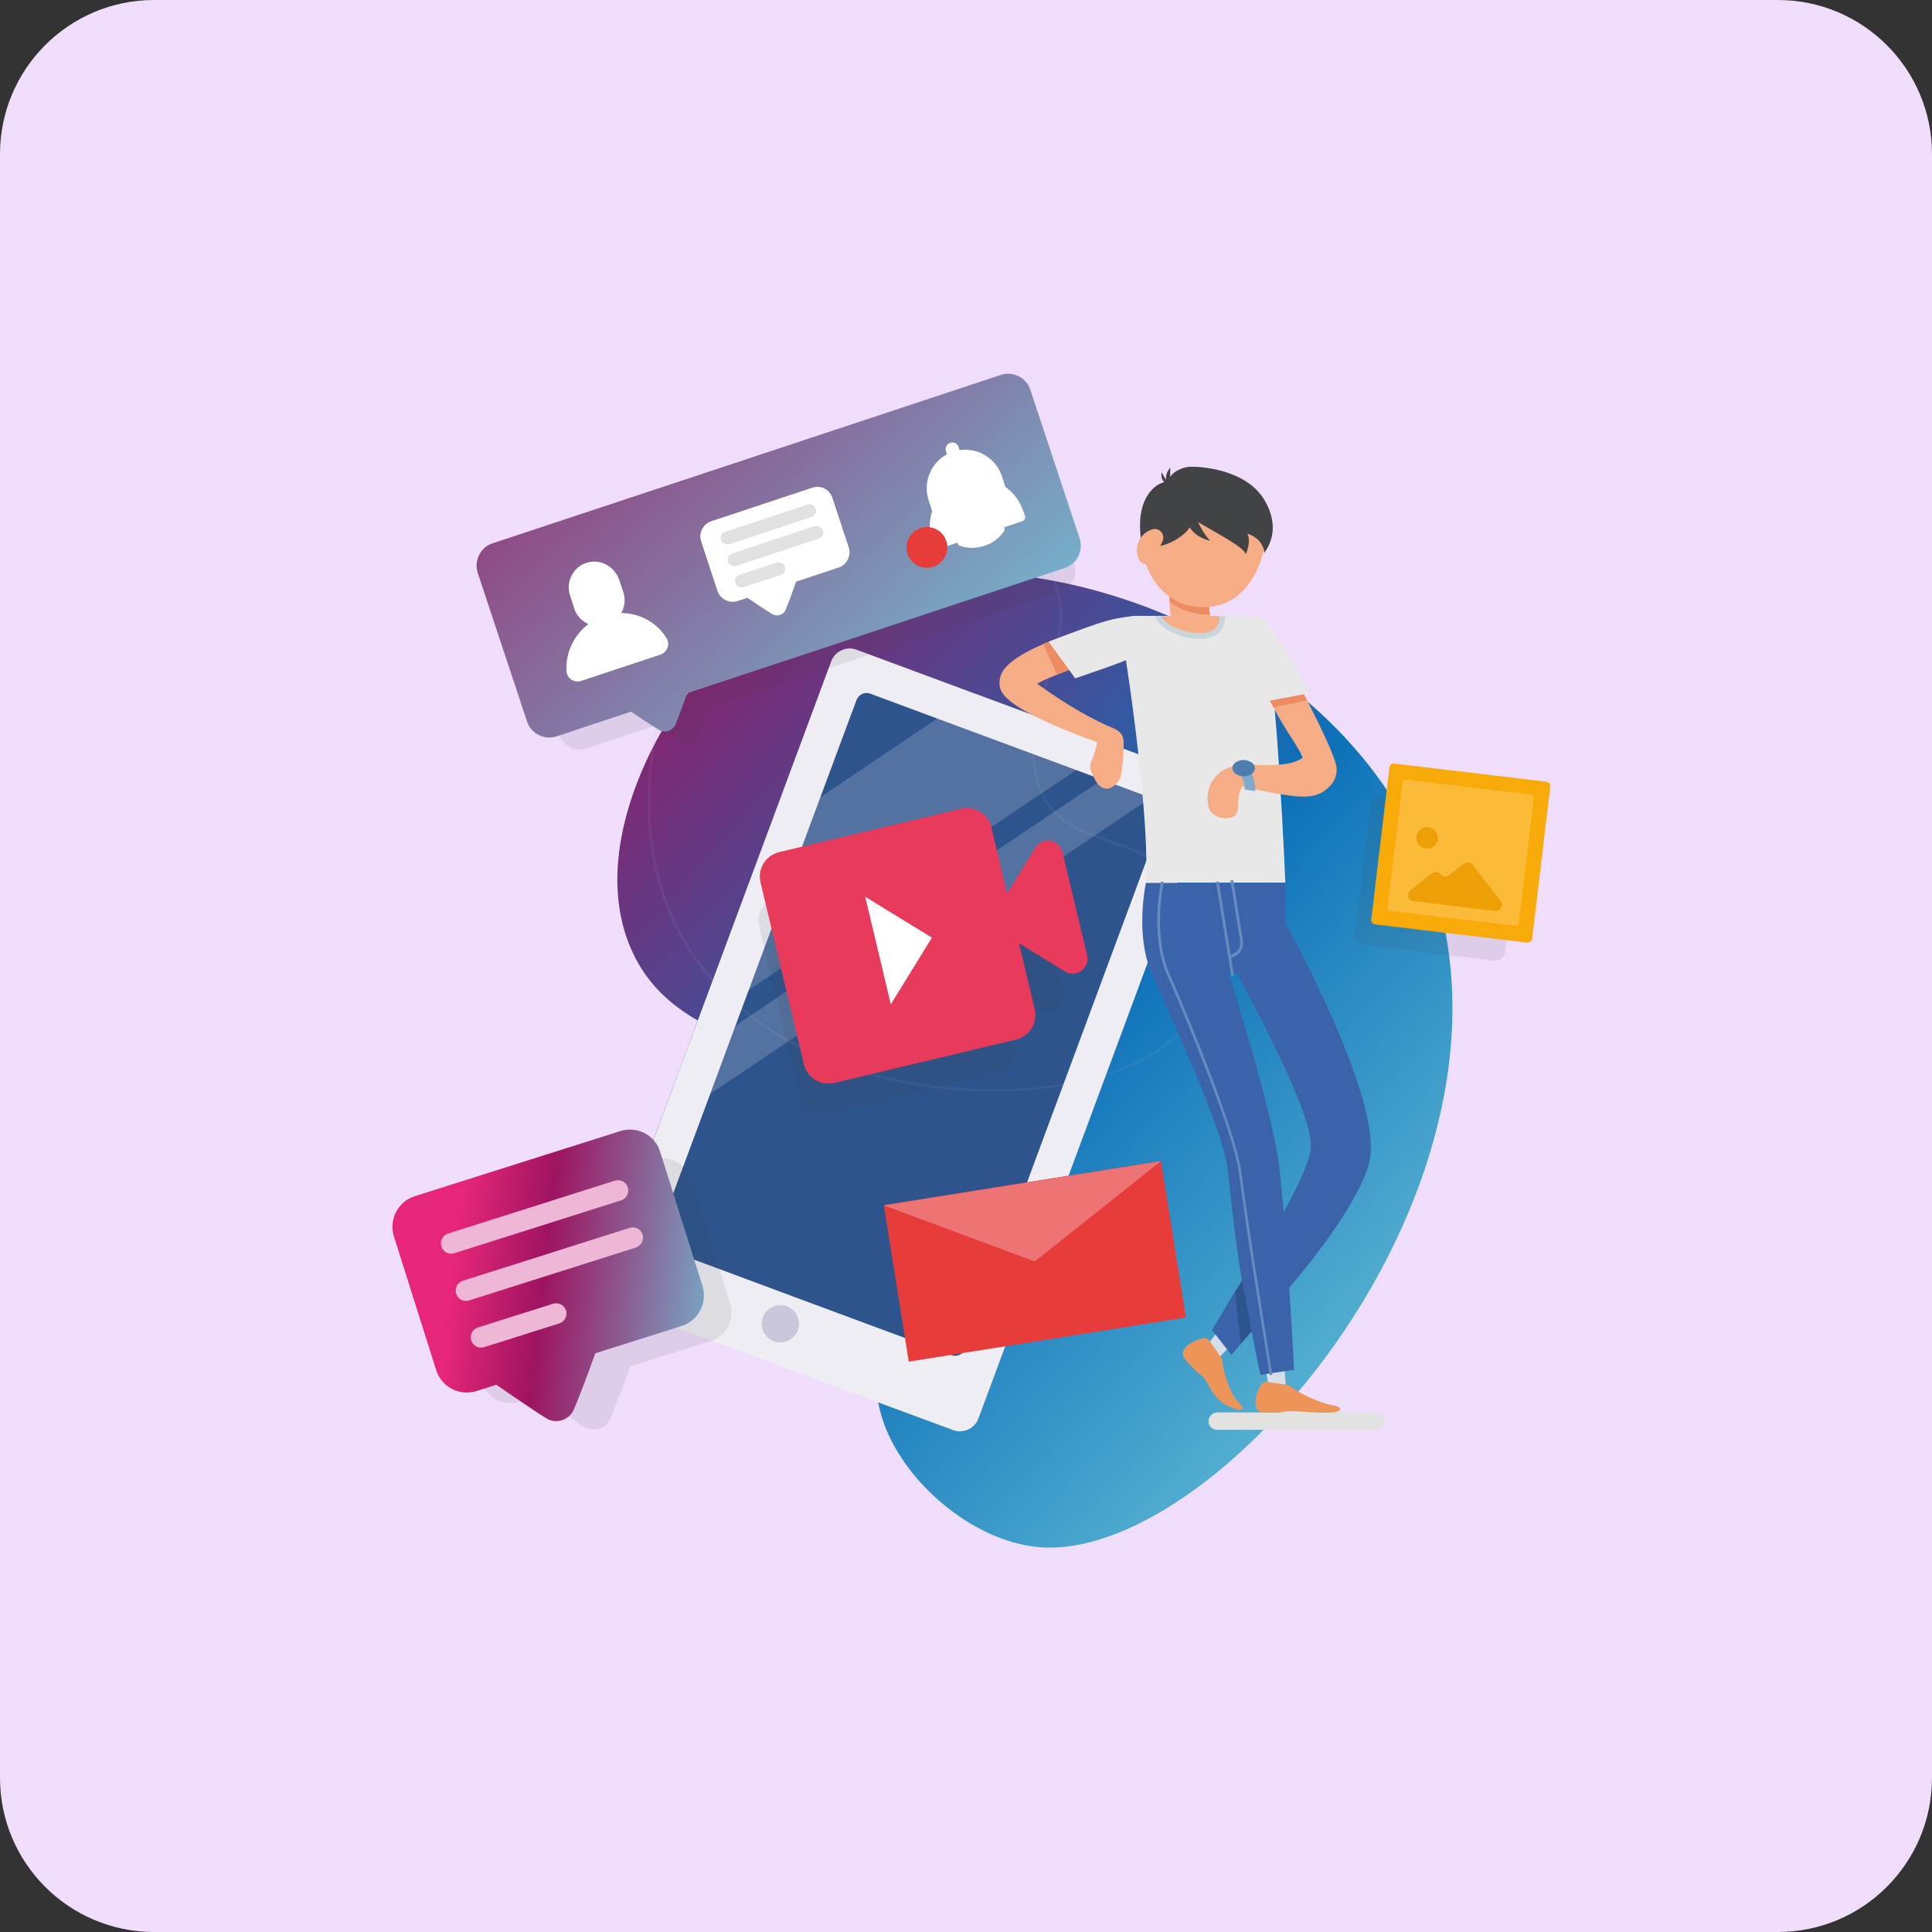 <svg width="188" height="188" viewBox="0 0 188 188" fill="none" xmlns="http://www.w3.org/2000/svg">
<rect x="0" y="0" width="188" height="188" fill="#333333" stroke="none"/>
<path d="M0 15C0 6.716 6.716 0 15 0H173C181.284 0 188 6.716 188 15V173C188 181.284 181.284 188 173 188H15C6.716 188 0 181.284 0 173V15Z" fill="#F0DDFC"/>
<path d="M79.806 58.149C77.521 59.108 68.677 62.788 63.741 72.317C62.69 74.35 57.754 83.879 61.387 92.289C66.209 103.44 80.88 100.721 87.621 111.21C93.402 120.236 81.405 129.103 86.57 139.843C89.266 145.442 95.482 150.126 101.218 150.56C119.156 151.909 151.377 113.267 138.283 82.943C128.731 60.914 98.293 50.448 79.806 58.149Z" fill="url(#paint0_linear)"/>
<path d="M116.369 75.47L83.348 63.222C82.343 62.856 81.246 63.359 80.88 64.364L58.577 124.395C58.212 125.401 58.714 126.498 59.72 126.863L92.74 139.112C93.746 139.477 94.843 138.975 95.208 137.969L117.511 77.915C117.877 76.933 117.374 75.836 116.369 75.47Z" fill="#2D548D"/>
<path opacity="0.09" d="M96.579 106.228C95.756 106.228 94.91 106.205 94.042 106.16C81.222 105.451 70.756 99.739 66.049 90.895C58.531 76.773 65.912 57.097 77.223 50.905C82.936 47.751 87.895 47.843 91.049 48.482C96.442 49.556 100.418 52.047 102.246 55.475C104.211 59.154 103.16 62.605 102.04 66.238C101.035 69.506 100.006 72.865 101.24 76.498C102.337 79.743 105.194 80.749 108.233 81.823C111.318 82.92 114.517 84.04 116.231 87.582C118.036 91.329 117.808 96.448 115.728 99.533C112.895 103.646 105.399 106.228 96.579 106.228ZM87.484 48.391C84.673 48.391 81.177 49.031 77.36 51.133C66.163 57.28 58.851 76.796 66.3 90.781C70.962 99.556 81.359 105.2 94.088 105.908C103.868 106.457 112.483 103.829 115.523 99.396C117.556 96.402 117.785 91.375 116.002 87.719C114.334 84.268 111.204 83.171 108.164 82.097C105.079 81 102.154 79.972 101.012 76.613C99.755 72.888 100.806 69.483 101.812 66.169C102.908 62.582 103.96 59.177 102.04 55.589C100.258 52.23 96.327 49.785 91.026 48.734C89.997 48.528 88.809 48.391 87.484 48.391Z" fill="#AAAAD5"/>
<path opacity="0.2" d="M108.37 72.499L104.714 74.945L72.79 96.379L67.74 99.784L74.687 81.023L79.76 77.618L91.209 69.917L94.865 67.472L108.37 72.499Z" fill="#EEEDF3"/>
<path opacity="0.2" d="M115.637 75.196L111.981 77.641L69.043 106.48L63.97 109.862L66.438 103.258L71.488 99.876V99.853L107.228 75.881L110.884 73.413L115.637 75.196Z" fill="#EEEDF3"/>
<path d="M116.368 75.47L115.637 75.196L110.884 73.436L108.37 72.499L94.865 67.495L83.348 63.222C82.365 62.856 81.245 63.359 80.88 64.364L74.687 81.046L67.717 99.807L66.415 103.303L63.969 109.907L58.577 124.441C58.508 124.624 58.485 124.807 58.462 124.989C58.394 125.812 58.897 126.612 59.719 126.909L65.843 129.194L70.459 130.908L82.662 135.433L87.118 137.078L92.74 139.157C93.722 139.523 94.842 139.02 95.208 138.038L117.099 79.081L117.511 77.984C117.876 76.933 117.374 75.836 116.368 75.47ZM113.237 79.195L112.78 80.452L93.928 131.251C93.722 131.776 93.128 132.073 92.58 131.868L88.444 130.337L83.439 128.486L73.11 124.647L68.38 122.887L64.609 121.493C64.198 121.333 63.947 120.968 63.947 120.556C63.947 120.419 63.947 120.282 64.015 120.145L69.088 106.503L71.533 99.898L72.836 96.402L79.806 77.641L83.348 68.112C83.553 67.586 84.147 67.289 84.673 67.495L91.254 69.94L104.76 74.945L107.273 75.881L112.026 77.641L112.643 77.87C113.169 78.075 113.443 78.669 113.237 79.195Z" fill="#EEEDF3"/>
<path d="M75.304 130.52C74.367 130.177 73.887 129.126 74.23 128.189C74.573 127.252 75.624 126.772 76.561 127.115C77.498 127.457 77.978 128.509 77.635 129.446C77.269 130.405 76.218 130.862 75.304 130.52Z" fill="#C9C7D9"/>
<path opacity="0.1" d="M97.379 40.05L51.287 55.315C50.167 55.681 49.573 56.892 49.939 57.989L54.418 71.471C54.783 72.591 55.994 73.185 57.091 72.819L61.639 71.311L63.855 70.58C64.427 70.945 65.843 71.905 66.415 72.248C66.94 72.545 67.626 72.317 67.877 71.768C68.151 71.151 68.723 69.552 68.951 68.912L80.148 65.187L103.183 57.554C104.303 57.189 104.897 55.978 104.531 54.881L100.052 41.398C99.687 40.279 98.498 39.685 97.379 40.05Z" fill="#3F3F3F"/>
<path d="M97.379 36.485L47.928 52.87C46.74 53.258 46.1 54.561 46.489 55.749L51.287 70.214C51.676 71.403 52.978 72.042 54.167 71.654L59.034 70.031L61.411 69.254C62.005 69.666 63.536 70.671 64.153 71.037C64.701 71.357 65.455 71.106 65.73 70.511C66.004 69.849 66.644 68.112 66.872 67.449L78.892 63.473L103.617 55.269C104.806 54.881 105.446 53.578 105.057 52.39L100.258 37.925C99.87 36.737 98.59 36.097 97.379 36.485Z" fill="url(#paint1_linear)"/>
<path d="M60.451 59.657C60.794 59.063 60.885 58.331 60.657 57.623L60.268 56.458C59.834 55.155 58.463 54.355 57.138 54.744C55.767 55.155 55.035 56.595 55.469 57.943L55.881 59.223C56.109 59.931 56.635 60.457 57.252 60.731C55.835 61.805 55.013 63.519 55.127 65.324C55.172 66.032 55.881 66.467 56.544 66.261L64.267 63.702C64.93 63.473 65.227 62.696 64.862 62.102C63.902 60.548 62.234 59.657 60.451 59.657Z" fill="white"/>
<path d="M79.052 47.454L69.203 50.722C68.403 50.996 67.969 51.864 68.221 52.664L69.82 57.509C70.094 58.309 70.963 58.743 71.763 58.491L72.722 58.172C72.722 58.172 74.55 59.406 75.168 59.771C75.625 60.023 76.242 59.84 76.447 59.337C76.744 58.674 77.475 56.595 77.475 56.595L81.612 55.224C82.412 54.949 82.846 54.081 82.594 53.281L80.995 48.437C80.721 47.614 79.852 47.18 79.052 47.454Z" fill="white"/>
<path d="M70.917 52.961C70.597 53.03 70.254 52.87 70.163 52.55C70.049 52.207 70.231 51.842 70.574 51.75L78.572 49.099C78.892 48.985 79.281 49.168 79.372 49.511C79.486 49.854 79.303 50.219 78.961 50.311L70.963 52.961C70.94 52.961 70.94 52.961 70.917 52.961Z" fill="#E2E1E1"/>
<path d="M71.603 55.064C71.283 55.132 70.94 54.972 70.849 54.652C70.734 54.31 70.917 53.944 71.26 53.853L79.258 51.202C79.578 51.087 79.966 51.27 80.058 51.613C80.172 51.956 79.989 52.322 79.646 52.413L71.648 55.064C71.648 55.041 71.625 55.064 71.603 55.064Z" fill="#E2E1E1"/>
<path d="M72.311 57.143C71.992 57.212 71.649 57.052 71.557 56.732C71.443 56.389 71.626 56.023 71.969 55.932L75.579 54.744C75.899 54.63 76.265 54.812 76.379 55.155C76.493 55.498 76.311 55.864 75.968 55.955L72.357 57.143C72.334 57.143 72.334 57.143 72.311 57.143Z" fill="#E2E1E1"/>
<path d="M99.573 49.739C99.253 48.757 98.613 47.934 97.836 47.386L97.494 46.334C96.899 44.575 95.163 43.547 93.38 43.798L93.289 43.501C93.175 43.158 92.809 42.975 92.466 43.09C92.124 43.204 91.941 43.569 92.055 43.912L92.146 44.209C90.57 45.055 89.793 46.928 90.364 48.688L90.707 49.739C90.41 50.653 90.387 51.682 90.707 52.664L90.867 53.121C90.935 53.35 91.187 53.487 91.415 53.395L93.175 52.801C93.198 52.938 93.266 53.076 93.426 53.121C94.157 53.373 94.98 53.373 95.78 53.121C96.579 52.87 97.219 52.367 97.676 51.727C97.768 51.59 97.768 51.43 97.699 51.316L99.459 50.722C99.687 50.653 99.824 50.402 99.733 50.173L99.573 49.739Z" fill="white"/>
<path d="M92.077 52.641C92.42 53.67 91.849 54.812 90.82 55.155C89.792 55.498 88.65 54.926 88.307 53.898C87.964 52.87 88.535 51.727 89.564 51.385C90.615 51.042 91.734 51.59 92.077 52.641Z" fill="#E83C3B"/>
<path opacity="0.1" d="M147.103 78.875L134.466 77.367C133.918 77.298 133.438 77.687 133.37 78.235L131.861 90.872C131.793 91.421 132.181 91.9 132.73 91.969L145.367 93.477C145.915 93.546 146.395 93.157 146.464 92.609L147.972 79.972C148.04 79.446 147.652 78.944 147.103 78.875Z" fill="#3F3F3F"/>
<path d="M148.588 91.718L133.826 89.958C133.575 89.935 133.392 89.707 133.438 89.455L135.197 74.693C135.22 74.442 135.449 74.259 135.7 74.305L150.462 76.064C150.713 76.087 150.896 76.316 150.851 76.567L149.091 91.329C149.068 91.558 148.84 91.74 148.588 91.718Z" fill="#F8AA09"/>
<path d="M135.015 88.335L136.477 76.11C136.5 75.95 136.637 75.859 136.774 75.859L149 77.321C149.16 77.344 149.251 77.481 149.251 77.618L147.789 89.844C147.766 90.004 147.629 90.095 147.492 90.095L135.266 88.633C135.106 88.633 135.015 88.496 135.015 88.335Z" fill="#FBBA38"/>
<path d="M142.441 84.039L141.024 85.159C140.773 85.365 140.384 85.319 140.179 85.068C139.973 84.816 139.607 84.771 139.333 84.976L137.254 86.622C136.842 86.942 137.025 87.627 137.551 87.696L137.802 87.719L142.715 88.313L145.48 88.633C146.006 88.701 146.349 88.084 146.029 87.673L143.286 84.131C143.081 83.879 142.692 83.834 142.441 84.039Z" fill="#EE9F05"/>
<path d="M139.904 81.663C139.836 82.234 139.31 82.645 138.739 82.577C138.168 82.508 137.756 81.983 137.825 81.412C137.893 80.84 138.419 80.429 138.99 80.497C139.562 80.566 139.973 81.092 139.904 81.663Z" fill="#EE9F05"/>
<path opacity="0.1" d="M67.215 114.729C66.735 113.198 65.112 112.353 63.581 112.832L44.934 118.728C43.403 119.208 42.558 120.83 43.038 122.362L46.877 134.496C47.357 136.027 48.979 136.872 50.51 136.392L52.338 135.821C52.338 135.821 55.743 138.175 56.931 138.883C57.777 139.386 58.942 139.02 59.354 138.106C59.925 136.849 61.342 132.965 61.342 132.965L69.157 130.497C70.688 130.017 71.534 128.394 71.054 126.863L67.215 114.729Z" fill="#3F3F3F"/>
<path d="M60.359 110.067L40.364 116.397C38.719 116.923 37.828 118.66 38.33 120.305L42.444 133.33C42.969 134.976 44.706 135.867 46.351 135.364L48.294 134.747C48.294 134.747 51.95 137.284 53.207 138.038C54.121 138.586 55.378 138.175 55.812 137.215C56.429 135.867 57.937 131.685 57.937 131.685L66.324 129.034C67.969 128.509 68.86 126.772 68.357 125.127L64.244 112.101C63.764 110.456 62.005 109.542 60.359 110.067Z" fill="url(#paint2_linear)"/>
<path d="M60.428 116.809L44.203 121.95C43.678 122.11 43.107 121.836 42.947 121.287C42.787 120.762 43.084 120.191 43.609 120.031L59.834 114.889C60.359 114.729 60.931 115.003 61.091 115.552C61.251 116.077 60.954 116.649 60.428 116.809Z" fill="#EDB7D5"/>
<path d="M61.867 121.402L45.643 126.543C45.117 126.703 44.546 126.429 44.386 125.881C44.226 125.355 44.523 124.784 45.049 124.624L61.273 119.482C61.799 119.322 62.37 119.596 62.53 120.145C62.69 120.648 62.393 121.219 61.867 121.402Z" fill="#EDB7D5"/>
<path d="M54.418 128.783L47.106 131.091C46.58 131.251 46.009 130.954 45.849 130.428C45.689 129.903 45.986 129.331 46.512 129.171L53.824 126.863C54.35 126.703 54.921 127 55.081 127.526C55.241 128.052 54.944 128.623 54.418 128.783Z" fill="#EDB7D5"/>
<path opacity="0.1" d="M101.241 87.376C100.967 86.21 99.413 85.959 98.773 86.987L96.213 91.123L94.774 85.114C94.477 83.902 93.266 83.148 92.054 83.445L75.533 87.376C74.322 87.673 73.567 88.884 73.865 90.095L77.795 106.617C78.092 107.828 79.303 108.582 80.514 108.285L97.036 104.355C98.247 104.057 99.001 102.846 98.704 101.635L97.265 95.625L101.401 98.185C102.429 98.824 103.709 97.888 103.412 96.722L101.241 87.376Z" fill="#3F3F3F"/>
<path d="M100.738 82.486L97.996 86.942L96.464 80.497C96.144 79.195 94.842 78.395 93.539 78.692L75.807 82.92C74.504 83.24 73.704 84.542 74.001 85.845L78.229 103.578C78.549 104.88 79.851 105.68 81.154 105.383L98.887 101.155C100.189 100.835 100.989 99.533 100.692 98.23L99.161 91.786L103.617 94.528C104.714 95.214 106.085 94.208 105.788 92.951L103.388 82.92C103.091 81.663 101.423 81.389 100.738 82.486Z" fill="#E83B5B"/>
<path d="M84.193 87.261L90.683 91.238L86.684 97.728" fill="white"/>
<path d="M112.969 112.97L86.003 117.265L88.429 132.497L115.396 128.202L112.969 112.97Z" fill="#E83C3B"/>
<path d="M100.693 122.749L112.964 112.992L85.999 117.288L100.693 122.749Z" fill="#EE7375"/>
<path d="M118.448 139.135H133.873C134.33 139.135 134.718 138.746 134.718 138.289C134.718 137.832 134.33 137.443 133.873 137.443H118.448C117.991 137.443 117.603 137.832 117.603 138.289C117.603 138.769 117.968 139.135 118.448 139.135Z" fill="#E2E2E1"/>
<path d="M123.544 135.547L122.812 131.091L124.823 130.474L125.143 135.227L123.544 135.547Z" fill="#D7DDE9"/>
<path d="M125.212 134.747C125.349 134.77 125.463 134.816 125.577 134.907C126.286 135.501 128.457 136.552 129.554 136.712C130.742 136.895 130.81 137.466 129.119 137.466C127.451 137.466 126.217 137.306 125.486 137.329C124.732 137.352 124.938 137.466 123.109 137.466C121.693 137.466 122.15 135.661 122.652 134.838C122.812 134.587 123.018 134.45 123.315 134.473L125.212 134.747Z" fill="#ED9558"/>
<path d="M117.077 131.388L119.865 127.846L121.67 128.92L118.403 132.348L117.077 131.388Z" fill="#D7DDE9"/>
<path d="M118.814 132.073C118.882 132.188 118.951 132.302 118.951 132.439C118.997 133.353 119.705 135.73 120.55 136.484C121.396 137.261 120.847 137.443 119.476 136.804C117.968 136.095 117.625 134.564 117.1 134.039C116.574 133.513 116.62 133.719 115.386 132.37C114.426 131.342 116.049 130.451 117.008 130.245C117.306 130.177 117.534 130.245 117.717 130.497L118.814 132.073Z" fill="#ED9558"/>
<path d="M115.82 56.069C115.82 56.069 115.271 59.725 116.322 61.416C117.374 63.107 117.534 63.359 117.534 63.359" fill="#ED8C61"/>
<path d="M118.516 64.981C118.219 65.164 117.877 65.255 117.557 65.255C116.917 65.255 116.277 64.936 115.934 64.319C115.911 64.296 115.728 63.976 114.746 62.422C114.06 61.325 113.832 59.84 113.809 58.537C113.763 57.257 113.9 56.16 113.969 55.795C114.129 54.767 115.089 54.035 116.14 54.195C117.168 54.355 117.899 55.315 117.739 56.366C117.648 56.915 117.625 57.554 117.625 58.149C117.625 58.766 117.671 59.36 117.762 59.794C117.808 60.045 117.877 60.274 117.968 60.411C119.042 62.125 119.202 62.399 119.202 62.399C119.728 63.29 119.43 64.456 118.516 64.981Z" fill="#F6AD86"/>
<path d="M111.501 85.913C111.89 80.452 110.061 66.901 109.125 61.508C108.987 60.685 109.604 59.931 110.45 59.931H121.67C122.264 59.931 122.813 60.342 122.973 60.914C124.252 65.804 125.075 85.89 125.075 85.89H111.501V85.913Z" fill="#E8E8E8"/>
<path d="M130.034 74.556C129.851 73.528 128.594 70.9 127.201 68.158C125.715 65.255 124.047 62.193 123.27 60.822C122.836 60.045 121.853 59.771 121.076 60.182C120.299 60.617 120.025 61.599 120.436 62.376C121.625 64.524 122.836 66.787 123.91 68.82C125.121 71.151 126.286 72.568 126.766 73.711C125.898 74.465 123.727 74.533 122.013 74.419C121.533 74.373 119.705 74.236 118.494 75.356C118.014 75.79 117.466 76.59 117.511 77.847C117.557 78.715 117.671 79.058 118.448 79.446C118.768 79.606 119.18 79.629 119.522 79.606C120.414 79.492 120.482 79.012 120.482 77.984C120.482 77.252 120.871 76.521 120.871 76.521C120.871 76.521 123.476 77.161 125.647 77.435C127.818 77.71 128.709 77.275 129.509 76.384C129.966 75.859 130.148 75.196 130.034 74.556Z" fill="#F6AD86"/>
<path d="M112.095 94.734C112.095 94.734 110.45 91.718 111.501 85.913H125.052C125.052 85.913 125.235 90.324 124.938 94.734H112.095Z" fill="#3A63A9"/>
<path d="M127.177 68.158L125.6 68.478L123.909 68.82C122.858 66.787 121.624 64.501 120.436 62.376C120.002 61.599 120.299 60.617 121.076 60.182C121.853 59.748 122.835 60.045 123.269 60.822C124.024 62.193 125.692 65.255 127.177 68.158Z" fill="#ED8C61"/>
<path d="M111.935 61.211C111.73 60.342 110.838 59.817 109.993 60.045C106.108 61.005 103.412 61.873 101.538 62.673C97.219 64.501 97.265 65.85 97.265 66.535C97.287 67.312 97.448 68.843 106.748 72.225C106.748 72.499 106.451 73.551 106.268 73.893C105.834 74.67 106.291 75.424 106.748 76.178C106.908 76.43 107.274 76.75 107.708 76.75C108.279 76.75 108.988 76.019 109.079 75.424C109.422 73.254 109.376 71.974 109.262 71.722C109.262 71.7 109.239 71.677 109.239 71.654C109.193 71.585 109.17 71.517 109.125 71.448C109.102 71.403 109.056 71.38 109.033 71.334C108.988 71.288 108.965 71.243 108.919 71.22C108.85 71.151 108.782 71.106 108.713 71.06C108.69 71.06 108.69 71.037 108.668 71.037C108.553 70.968 108.439 70.9 108.325 70.854C105.171 69.552 102.223 67.449 100.921 66.535C101.378 66.284 102.018 65.964 102.818 65.667C104.806 64.867 107.731 63.93 110.724 63.199C111.615 62.947 112.141 62.079 111.935 61.211Z" fill="#F6AD86"/>
<path d="M127.429 67.449L125.258 67.861L123.567 68.18L122.127 68.455C120.276 64.821 119.842 63.999 119.774 62.765C119.705 61.371 120.071 60.662 120.985 60.16C121.899 59.657 123.041 59.977 123.544 60.891C123.59 60.959 125.555 63.77 127.429 67.449Z" fill="#E8E8E8"/>
<path d="M133.325 112.65C133.119 113.975 132.411 115.415 131.405 117.174C129.714 120.099 127.132 123.367 124.801 126.086C123.179 127.983 121.693 129.628 120.756 130.748C120.345 131.228 120.025 131.616 119.842 131.868L117.923 129.4C118.631 128.394 119.294 127.046 120.117 125.789C120.139 125.766 120.162 125.721 120.185 125.698C121.739 123.344 123.407 120.693 124.733 118.271C124.778 118.18 124.824 118.111 124.87 118.02C126.287 115.46 127.338 113.198 127.543 111.873C127.909 109.519 124.367 102.161 120.871 95.671C120.482 94.917 120.071 94.186 119.682 93.477C119.545 93.226 119.477 92.975 119.454 92.7C119.363 91.512 120.231 90.141 121.305 89.547C122.607 88.816 124.298 88.45 125.03 89.752C126.515 92.449 134.216 106.868 133.325 112.65Z" fill="#3A63A9"/>
<path d="M124.801 126.086C123.178 127.983 121.693 129.628 120.756 130.748C120.596 129.423 120.436 127.983 120.276 126.52C120.253 126.246 120.207 125.949 120.185 125.675C121.738 123.321 123.407 120.67 124.732 118.248C124.823 120.648 124.823 123.458 124.801 126.086Z" fill="#2D548D"/>
<path d="M124.458 113.381C123.796 107.965 119.248 93.409 118.54 91.809C117.946 90.438 114.655 90.141 113.284 90.758C111.913 91.352 111.296 92.952 111.89 94.323C113.718 98.482 118.905 109.61 119.431 113.541C119.728 115.895 120.139 120.625 120.871 124.67C121.396 127.48 121.922 130.222 122.31 132.211C122.653 133.947 122.653 133.627 122.676 133.787L125.921 133.285C125.921 133.285 125.235 119.779 124.458 113.381Z" fill="#3A63A9"/>
<path d="M110.747 63.153C107.753 63.884 104.828 64.821 102.84 65.621L101.515 62.65C103.388 61.873 106.085 60.982 109.97 60.022C110.838 59.817 111.706 60.342 111.912 61.188C112.141 62.079 111.615 62.947 110.747 63.153Z" fill="#ED8C61"/>
<path d="M110.016 59.977C111.045 59.817 111.799 60.319 112.073 61.325C112.347 62.331 111.662 63.107 110.747 63.633C109.651 64.273 109.262 64.41 104.623 66.01L102.041 62.445C107.982 60.137 108.279 60.228 110.016 59.977Z" fill="#E8E8E8"/>
<path d="M117.739 59.794C117.648 59.794 117.557 59.794 117.488 59.794C116.094 59.794 114.814 59.337 113.809 58.537C113.763 57.257 113.9 56.16 113.969 55.795C114.129 54.767 115.089 54.035 116.14 54.195C117.168 54.355 117.899 55.315 117.739 56.366C117.648 56.915 117.625 57.554 117.625 58.149C117.579 58.743 117.625 59.337 117.739 59.794Z" fill="#ED8C61"/>
<path d="M123.109 53.03C122.355 56.526 120.413 59.086 117.054 59.086C113.717 59.086 111.615 56.549 110.998 53.03C110.45 49.739 113.717 46.517 117.054 46.517C120.436 46.494 123.818 49.762 123.109 53.03Z" fill="#F6AD86"/>
<path d="M123.567 133.81L123.544 133.719C122.63 128.052 121.236 119.505 120.55 114.112C120.047 110.182 115.18 98.527 113.352 94.368C113.329 94.346 113.329 94.3 113.329 94.277C113.329 94.254 113.329 94.254 113.306 94.231C113.009 93.431 112.118 90.461 112.964 85.776L113.238 85.822C112.392 90.438 113.283 93.34 113.558 94.14C113.558 94.163 113.58 94.186 113.58 94.208C113.58 94.231 113.58 94.254 113.603 94.277C115.431 98.436 120.299 110.136 120.802 114.089C121.51 119.459 122.881 128.029 123.795 133.696L123.818 133.787L123.567 133.81Z" fill="#658BC1"/>
<path d="M119.225 59.954C119.225 60.777 118.905 62.148 116.757 62.148C115.203 62.148 113.238 61.485 112.507 60.228L112.347 59.954H119.225Z" fill="#C8D6DB"/>
<path d="M112.986 59.954C113.558 60.959 115.271 61.599 116.757 61.599C118.242 61.599 118.676 60.868 118.676 59.954H112.986Z" fill="#F6AD86"/>
<path d="M121.121 76.841C121.121 76.818 121.213 75.904 120.253 74.579L121.144 74.053C122.264 75.722 122.15 76.91 122.15 76.978L121.121 76.841Z" fill="#82AACE"/>
<path d="M120.436 74.076C120.938 73.848 121.601 73.962 121.944 74.328C122.264 74.693 122.127 75.196 121.601 75.424C121.098 75.653 120.436 75.539 120.093 75.173C119.773 74.785 119.91 74.305 120.436 74.076Z" fill="#4E7DB0"/>
<path d="M122.972 48.551C121.144 45.603 116.642 45.375 115.774 45.42C115.317 45.443 114.312 45.717 113.877 46.403C113.855 45.923 113.877 45.489 113.877 45.489C113.489 45.969 113.42 46.38 113.489 46.7C113.215 46.334 113.032 45.946 113.032 45.946C112.963 46.449 113.1 46.746 113.306 46.906C112.072 47.203 110.495 48.939 111.044 52.504C111.272 54.058 114.791 52.87 115.774 51.316C116.437 52.39 117.762 52.618 117.762 52.618C117.305 52.161 116.894 51.476 116.574 50.79C118.448 51.933 120.939 53.167 121.236 53.921C121.236 53.921 121.784 52.71 121.373 51.933C121.373 51.933 122.858 52.299 123.041 53.784C123.018 53.738 124.915 51.705 122.972 48.551Z" fill="#424344"/>
<path d="M118.597 85.769L118.326 85.812L119.806 94.972L120.077 94.928L118.597 85.769Z" fill="#658BC1"/>
<path d="M119.659 93.226L119.613 92.951C119.613 92.951 120.185 92.86 120.482 92.426C120.664 92.175 120.71 91.855 120.664 91.489L119.728 85.685L120.002 85.639L120.939 91.443C121.007 91.9 120.939 92.289 120.71 92.586C120.345 93.134 119.682 93.226 119.659 93.226Z" fill="#658BC1"/>
<path d="M110.815 52.664C110.541 53.258 110.587 53.898 110.838 54.447C111.135 55.087 112.072 55.041 112.346 54.401L113.123 52.664C113.42 52.024 112.826 51.316 112.141 51.499C111.57 51.682 111.067 52.093 110.815 52.664Z" fill="#F6AD86"/>
<defs>
<linearGradient id="paint0_linear" x1="145.505" y1="140.426" x2="29.571" y2="33.923" gradientUnits="userSpaceOnUse">
<stop stop-color="#6FC7DA"/>
<stop offset="0.369" stop-color="#0D71B9"/>
<stop offset="0.761" stop-color="#9E1460"/>
<stop offset="1" stop-color="#E7267A"/>
</linearGradient>
<linearGradient id="paint1_linear" x1="96.741" y1="76.313" x2="46.475" y2="22.998" gradientUnits="userSpaceOnUse">
<stop stop-color="#6FC7DA"/>
<stop offset="1" stop-color="#9E1460"/>
</linearGradient>
<linearGradient id="paint2_linear" x1="72.825" y1="125.734" x2="44.228" y2="122.606" gradientUnits="userSpaceOnUse">
<stop stop-color="#6FC7DA"/>
<stop offset="0.693" stop-color="#9E1460"/>
<stop offset="1" stop-color="#E7267A"/>
</linearGradient>
</defs>
</svg>

